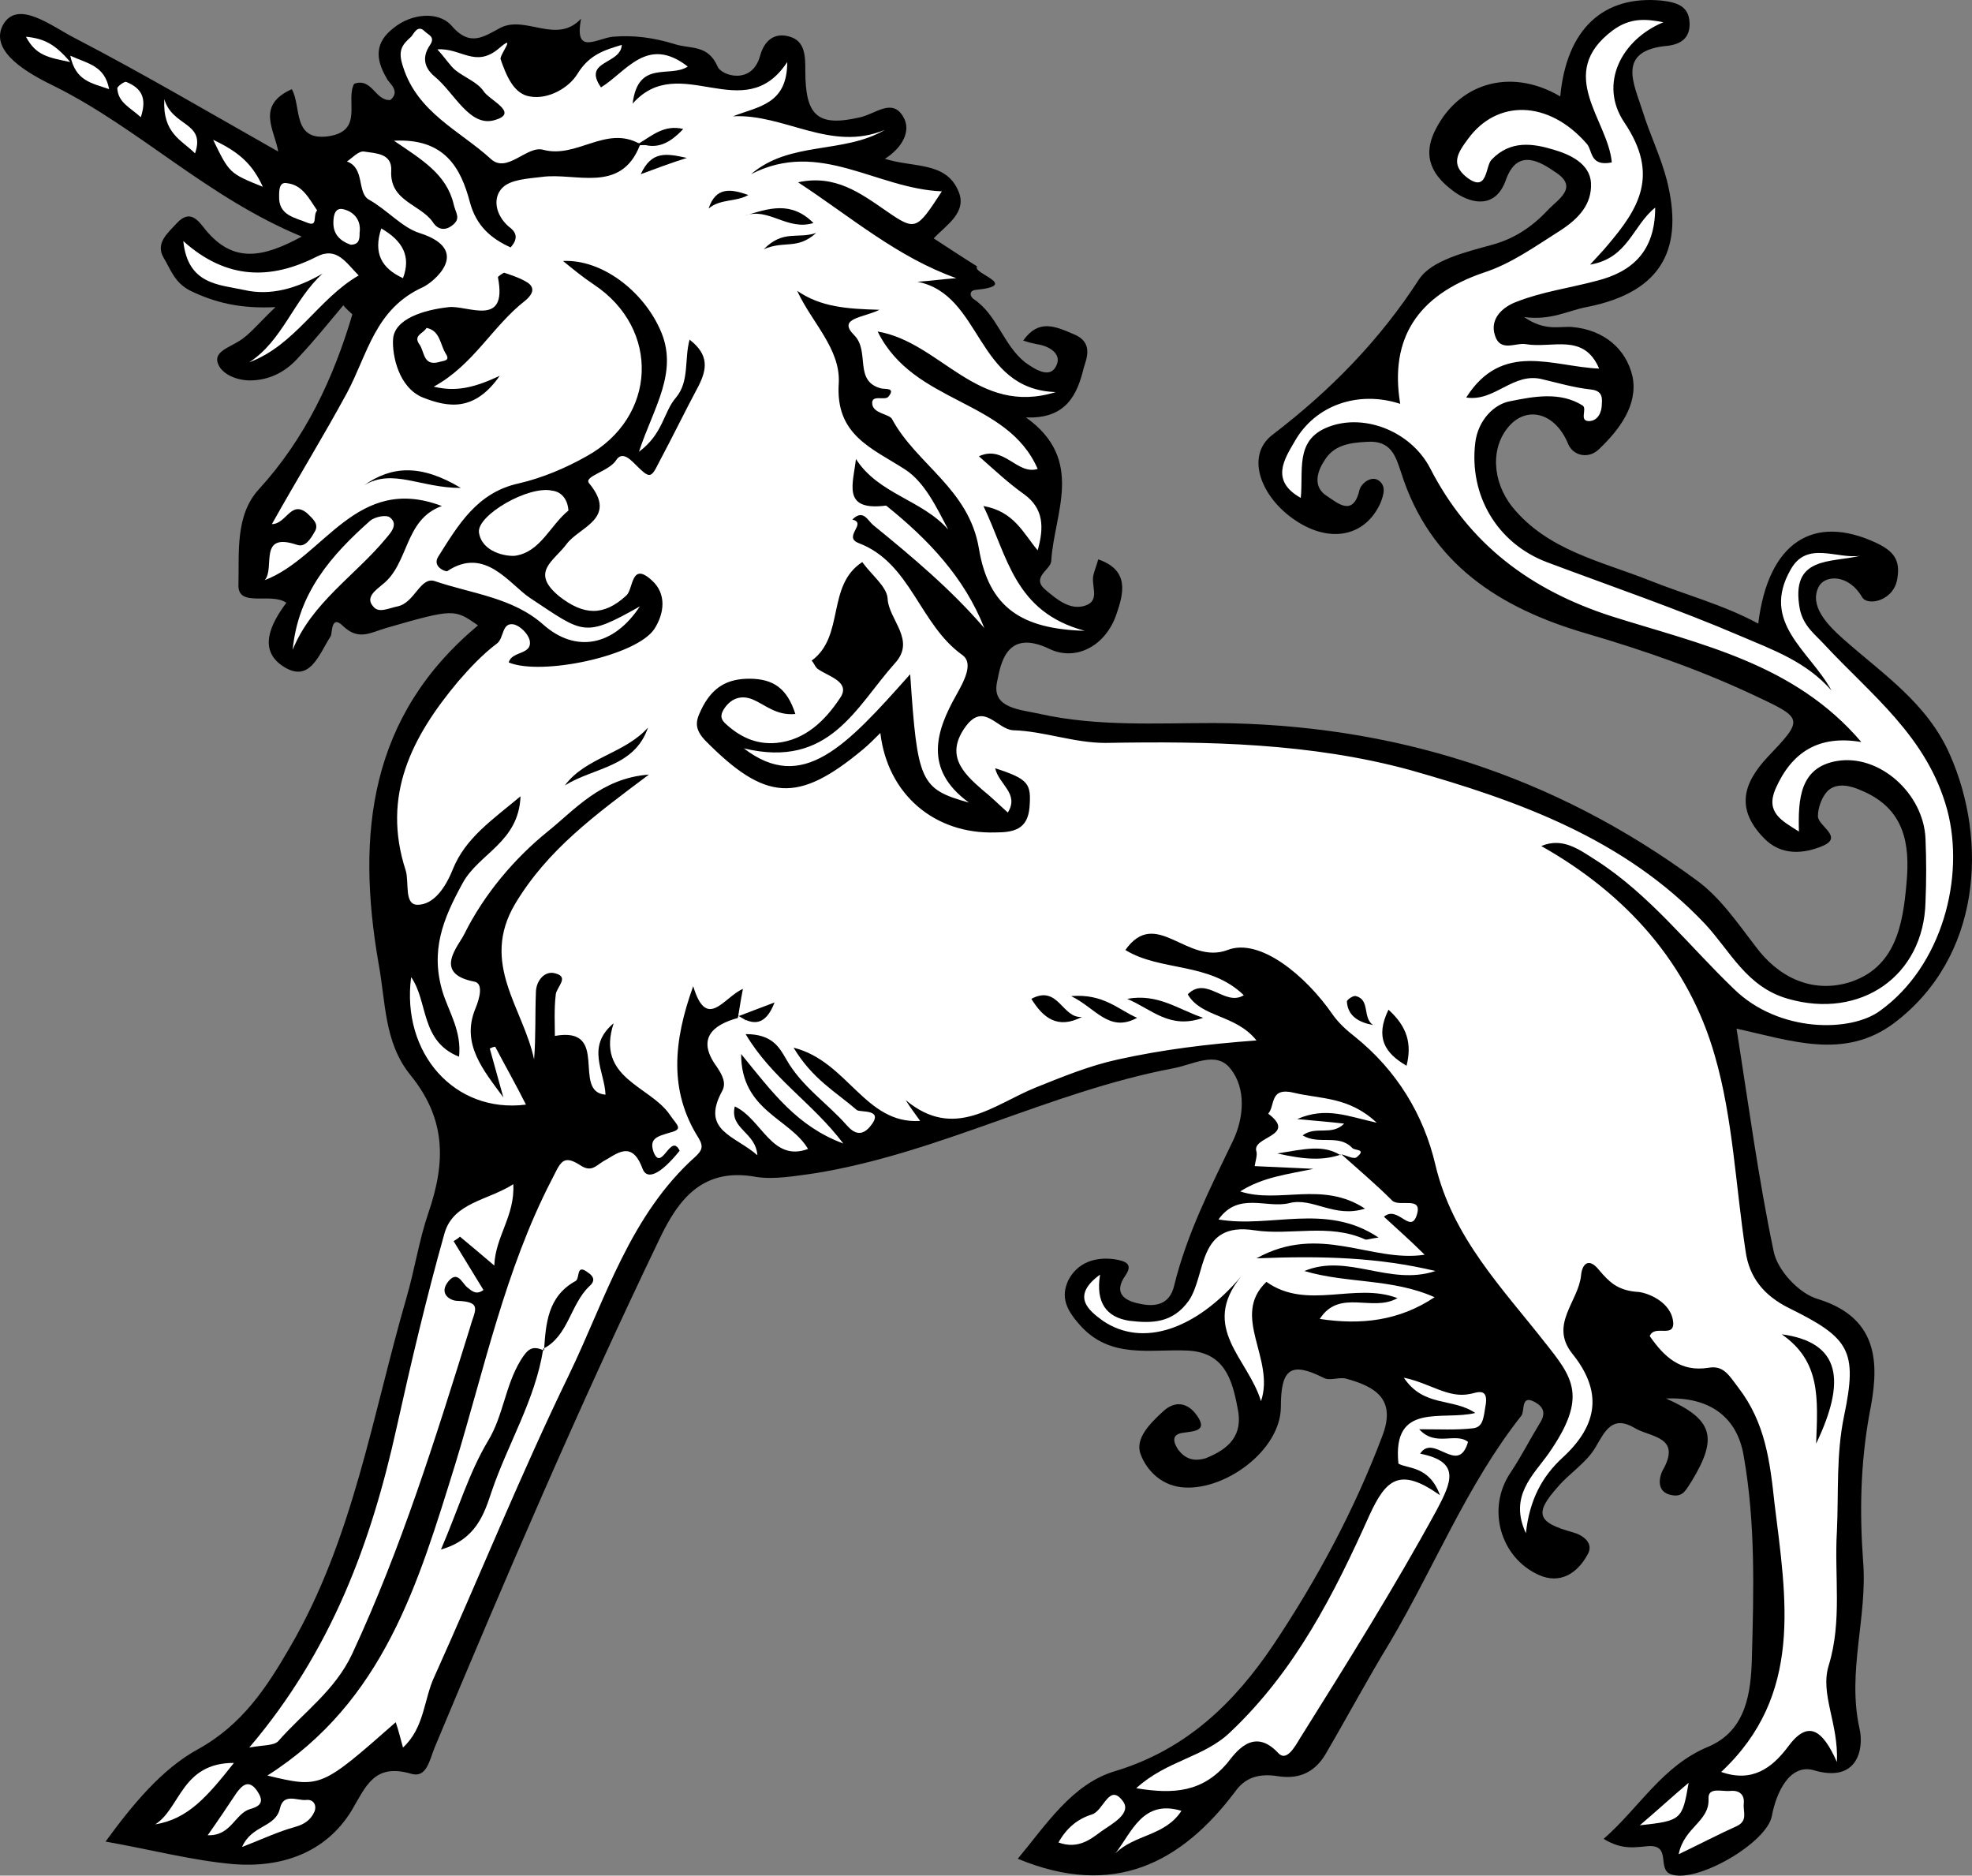 <?xml version="1.0" encoding="UTF-8" standalone="no"?>
<svg
   xmlns:dc="http://purl.org/dc/elements/1.1/"
   xmlns:cc="http://creativecommons.org/ns#"
   xmlns:rdf="http://www.w3.org/1999/02/22-rdf-syntax-ns#"
   xmlns:svg="http://www.w3.org/2000/svg"
   xmlns="http://www.w3.org/2000/svg"
   xmlns:sodipodi="http://sodipodi.sourceforge.net/DTD/sodipodi-0.dtd"
   xmlns:inkscape="http://www.inkscape.org/namespaces/inkscape"
   inkscape:version="1.0 (4035a4f, 2020-05-01)"
   height="207.432"
   width="218.115"
   sodipodi:docname="unicorn-statant.svg"
   xml:space="preserve"
   viewBox="0 0 218.115 207.432"
   y="0px"
   x="0px"
   id="Layer_1"
   version="1.1"><rect x="0" y="0" width="218.115" height="207.432" fill="#808080" stroke="none"/><defs
   id="defs35745" /><sodipodi:namedview
   inkscape:current-layer="Layer_1"
   inkscape:window-maximized="0"
   inkscape:window-y="25"
   inkscape:window-x="0"
   inkscape:cy="121.06296"
   inkscape:cx="111.87284"
   inkscape:zoom="2.52"
   fit-margin-bottom="0"
   fit-margin-right="0"
   fit-margin-left="0"
   fit-margin-top="0"
   showgrid="false"
   id="namedview35743"
   inkscape:window-height="480"
   inkscape:window-width="820"
   inkscape:pageshadow="2"
   inkscape:pageopacity="0"
   guidetolerance="10"
   gridtolerance="10"
   objecttolerance="10"
   borderopacity="1"
   bordercolor="#666666"
   pagecolor="#ffffff" />
<style
   id="style35652"
   type="text/css">
  .st0{fill:#FFFFFF;}
  .st1{fill:#000000;}
</style>
<g
   transform="translate(-38.127,-78.937)"
   id="g35740">
	<g
   id="g35738">
		<path
   id="path35654"
   d="m 210.7,89.6 c 0.7,-7.5 4.8,-11.2 11.2,-10.6 1.7,0.2 3,0.6 3.1,2.4 0.1,1.6 -0.8,2.4 -2.4,2.6 -5.8,0.5 -3.7,4.3 -2.8,7.2 0.8,2.6 2,5 2.7,7.7 1.8,7.2 -0.2,12.3 -8.9,14 -2.1,0.4 -3.9,1.5 -6.9,1.1 2.3,1.6 3.9,1 5.3,1.1 3.5,0.3 6,2.4 6.7,5.5 0.6,3.1 -1.4,5.8 -3.7,8 -1.1,1.1 -2.8,0.8 -3.4,-0.5 -1.4,-3.5 -4.5,-4.3 -6.5,-2.1 -2.1,2.3 -2,6.1 0.3,9 3.9,4.8 9.8,6 15.1,8.1 4,1.6 8.2,2.7 12.1,4.8 1.1,-9 6.1,-12.2 13.1,-8.9 1.9,0.9 2.6,1.9 2.3,3.8 -0.3,2.6 -3.3,3.2 -3.9,2.2 -1.5,-2.6 -4.1,-2.5 -4.8,-1.2 -1.1,2.1 0.9,4.2 2.7,5.8 4.4,3.9 9.3,7.1 11.8,12.8 4.2,9.5 3.5,22.4 -6.2,29.7 -5.5,4.1 -11.4,1.9 -17.4,0.6 1.3,8.2 2.4,16.5 4.1,24.6 0.4,2.1 2.8,4.7 4.9,5.3 7.1,2.2 6.7,7.7 5.7,12.7 -1,5.5 -1.1,10.9 -0.7,16.3 0.5,6.2 -1.8,12.2 -0.4,18.5 0.5,2.1 -0.1,6.1 -5.1,4.6 -2.6,-0.7 -4.1,2.4 -4.6,5.1 -0.6,3 -8.4,7.5 -11.2,6.4 -1.5,-0.6 0.1,-3.2 -2.4,-3.1 -1.4,0.1 -2.9,0.5 -5,-0.8 4,-3.5 6.5,-8.1 11.6,-10.2 4.2,-1.8 4.7,-6 4.8,-9.9 0.2,-7.4 0.4,-14.8 -0.9,-22.2 -0.7,-4.3 -3.7,-6.6 -8.6,-6.4 5.2,2.3 5.8,4.3 2.8,9.2 -0.6,0.9 -0.9,1.7 -2.1,1.5 -1.9,-0.3 -1.4,-2.1 -1.1,-2.7 2.2,-3.8 -1.3,-3.7 -3,-4.7 -2.5,-1.5 -3.3,0.2 -4.4,2.1 -1,1.7 -2.8,2.8 -4.1,4.3 -2.7,3 -2.4,4 1.6,5.1 1.1,0.3 2.4,1.2 1.6,2.5 -1.1,2 -3,3.3 -5.4,2.2 -4.2,-1.9 -5.8,-7.3 -3.1,-11.3 1.2,-1.8 2.1,-3.6 3.2,-5.4 0.8,-1.2 0.4,-1.9 -0.5,-2.4 -1.6,-0.9 -1.1,1 -1.5,1.5 -6,7.6 -9.6,16.7 -14.5,25 -2.5,4.1 -4.8,8.4 -7.2,12.5 -1.1,1.8 -2.7,2.7 -5,2.4 -1.8,-0.3 -3.6,-0.2 -4.9,1.6 -6,8 -13.5,11.9 -24.1,7.5 3.1,-3.7 6,-8.3 10.8,-9.7 7.9,-2.4 13.2,-7.6 17.5,-14 4.8,-7.2 8.9,-14.8 12,-23 1.6,-4.1 -0.7,-5.5 -4,-6.4 -0.8,-0.2 -1.8,0.3 -2.5,-0.1 -3.6,-1.8 -4.7,-1 -4.7,3.2 0,4.9 -6.4,9.5 -11.1,8.9 -2.3,-0.3 -3.8,-2 -4.4,-3.6 -0.7,-1.8 1.1,-3.5 2.5,-4.8 1.2,-1.1 2.5,-1 3.5,0.2 1.6,2 0,2 -1.4,2.2 -1.2,0.2 -1,1 -0.5,1.8 0.8,1.1 1.8,1.4 3.1,1 2.5,-1 4.2,-2.5 3.5,-5.6 -0.6,-3.2 -1.5,-6.1 -5.5,-6.3 -4.2,-0.2 -8.6,1 -12,-2.9 -1.4,-1.6 -2.1,-3 -1.2,-4.9 1,-1.9 2.9,-2.6 5.1,-2.3 1.2,0.2 2.1,0.5 1.2,1.8 -1.4,2 0,2.8 1.5,3.1 1.7,0.4 3.4,0.2 3.9,-2 1.4,-5.7 4,-10.8 6.5,-16 1.2,-2.5 1.5,-5.8 -0.3,-8 -1.6,-2 -4.1,-0.4 -6.4,0 -13.6,2.6 -25.9,9.4 -39.6,11.6 -2.2,0.3 -4.4,0.7 -6.4,0.4 -5.9,-1.1 -8.6,2.4 -10.7,6.8 -8.9,18.5 -17,37.4 -24.9,56.3 -0.6,1.5 -0.9,3.4 -2.6,2.9 -4.1,-1.2 -5,1.4 -6.6,4.1 -2.9,4.7 -7.8,6.3 -13,5.9 -4.6,-0.4 -9.1,-1.6 -14.2,-2.5 3,-4.1 6.2,-8 10.2,-10.2 4.9,-2.7 7.6,-6.8 10.2,-11.3 7,-12 9.1,-25.6 12.9,-38.7 0.9,-3.1 1.4,-6.4 2.4,-9.3 2,-5.8 1.9,-10.5 -2,-15.3 -2.9,-3.6 -2.7,-8 -3.5,-12.3 -2.5,-14.4 -1,-27.4 11,-37.4 -2.6,-1.8 -2.6,-1.9 -10.2,0.3 -1.7,0.5 -3,1.4 -4.7,-0.2 -1.4,-1.4 -1.2,0.8 -1.4,1.1 -1.3,2 -2.3,5.3 -5.3,3.3 -2.7,-1.8 -1.4,-4.6 0.4,-7 -1.7,-1.2 -5.4,0.6 -5.3,-2 0.1,-3.5 -0.4,-7.7 2.3,-10.6 5.1,-5.6 8.2,-12.2 10.3,-19.3 -0.3,-0.3 -0.7,-0.6 -1,-1 -1.6,1.9 -3.2,3.9 -4.9,5.7 -1.3,1.5 -3,2.5 -5.1,2.6 -1.6,0.1 -3.3,-0.6 -3.8,-1.7 -0.7,-1.4 1.1,-1.9 2.2,-2.6 1.2,-0.7 2.2,-2 4.1,-3.8 -3.9,0.2 -6.7,-0.5 -9.4,-1.8 -1.8,-0.9 -2.2,-2.4 -3,-3.7 -0.9,-1.6 0.5,-2.7 1.5,-3.8 1.5,-1.6 2.4,-0.2 3.2,0.8 3,3.6 6.2,3.1 10.6,0.7 C 61.1,100.8 53.6,93.2 44.2,88.5 41.3,87.1 37,84.7 38.4,81.8 c 1.6,-3.1 5.5,0.1 8.1,1.4 7.5,3.9 14.8,8.2 22.4,12.5 -0.4,-2.4 -2.5,-5.1 1.5,-6.9 1.1,1.9 0,5.8 4.1,5.2 3.9,-0.6 1.8,-4 2.8,-5.8 2,-0.7 2.3,1.9 4,1.8 1.2,-1 -0.2,-1.9 -0.4,-2.4 -1.3,-2.2 -1.3,-4 0.8,-5.6 2,-1.6 4.9,-1.8 6.3,-0.3 2.1,2.5 3.6,1.3 5.5,0.3 2.8,-1.4 6.2,1.9 8.9,-1 -0.8,4.1 1.7,2.2 3.5,2 2.3,-0.2 4.5,0.1 6.8,0.8 1.8,0.6 3.7,0 4.8,2.5 0.4,1 3.8,2.1 4.7,-1.2 0.5,-1.8 1.7,-2.6 3.3,-2.1 1.7,0.5 1.7,2.2 1.7,3.8 0,5 1.4,6.2 6.1,5.1 1.7,-0.4 3.5,-2.1 4.7,-0.1 1,1.6 -0.1,3.5 -2,4.7 3.2,1 6.7,0.3 8.1,3.5 1.1,2.4 -1.3,3.8 -2.7,5.3 1.7,1.1 3.2,2.1 4.8,3.1 -0.6,0.8 4.9,2.1 -0.2,2.6 -0.7,0.1 -0.6,0.7 -0.2,1 2.6,1.7 3.3,5.1 5.7,7 1.1,0.8 2.7,1.8 3.4,0.5 0.8,-1.4 -0.7,-2.3 -2.1,-2.5 -0.5,-0.1 -0.9,-0.2 -1.5,-0.4 1.7,-2.4 3.5,-1.6 5.6,-0.7 2.2,0.9 1.4,2.7 1.1,3.7 -0.7,2.9 -1.9,5.7 -6.4,5.5 6.6,4.7 3.1,10.6 2.8,15.9 -0.1,1 -2.3,1.8 -0.6,3.2 1.2,1 2.7,2.3 4.4,1.7 1.7,-0.6 0.5,-2.3 0.9,-3.5 0.1,-0.4 0.3,-0.9 0.5,-1.6 3.5,1.2 2.8,3.8 2,6.1 -1.2,3.5 -4.5,5.2 -7.4,3.8 -4.8,-2.3 -5.4,1.7 -5.8,3.7 -0.6,2.9 2.6,3 4.8,3.5 6.3,1.4 12.8,1 19.2,1 19.7,0.1 37.5,5.7 53.4,17.4 2.6,1.9 4.5,4.7 6.5,7.3 2.5,3.4 6.2,5.2 10.3,4 5.2,-1.6 6,-6.4 6.4,-11 0.4,-4.3 -0.2,-8.2 -4.9,-10.2 -1.3,-0.6 -2.7,-0.9 -3.7,-0.1 -0.7,0.6 -1.2,1.9 -1.2,2.9 0,1.1 2.9,2.3 0.5,3.3 -1.9,0.8 -4.5,1.2 -6.5,-0.9 -3,-3.1 -2.4,-5.9 0.4,-8.9 4,-4.2 4,-4.3 -1.1,-6.7 -6.1,-2.9 -12.4,-5.1 -18.9,-7 -9.6,-2.8 -17.3,-7.7 -20.5,-17.8 -0.6,-1.8 -1.1,-3.6 -3.8,-3.4 -2,0.1 -3.7,0.4 -4.7,2.1 -0.8,1.2 -1.3,2.9 0.3,3.9 1.1,0.7 2.9,2.4 3.6,-0.7 0.2,-0.7 1.2,-1.5 2,-1.1 1,0.6 0.7,1.6 0.3,2.6 -1.6,3.5 -5.2,4.4 -8.9,2.2 -4.2,-2.5 -6.2,-7.4 -3,-9.8 6.4,-4.9 11.8,-10.4 16.2,-17.2 1.4,-2.1 5.2,-3 8.1,-3.8 2.5,-0.7 4.4,-2 6.1,-3.8 1.1,-1.2 3.5,-2.5 0.9,-4.2 -1.6,-1.1 -4.2,-2.8 -5.5,0.8 -1.1,3.2 -3.7,2.7 -5.5,1.5 -2,-1.4 -3.9,-3.4 -2.5,-6.6 2.5,-5.5 8.4,-7.4 14,-4.1 z"
   class="st1" />
		<path
   id="path35656"
   d="m 108.8,94.8 c -3.7,-2 -6.9,1.7 -10.6,0.7 -1.8,-0.5 -4,2.7 -5.8,1 -3.4,-3.1 -8.1,-5.1 -9.7,-10.2 -0.6,-1.8 -0.1,-2.4 0.9,-3.3 0.3,-0.3 0.7,-1.4 1.5,-0.6 0.4,0.4 1.2,0.6 0.6,1.5 -0.9,1.3 -0.7,2.5 0.5,3.5 2.2,1.8 3.9,5.7 6.7,4.8 2.7,-0.8 -0.7,-2.2 -1.3,-3.2 -0.7,-1 -2.1,-1.5 -3.1,-2.3 -0.6,-0.5 -1,-1.2 -2,-2.3 2.6,-0.2 4.2,2.1 6.8,-0.1 2.1,-1.8 0,0.8 0.2,1.2 0.6,1.7 1.4,3.8 3.2,4.1 2.1,0.4 4.4,-1 5.3,-2.5 1.3,-2.1 2.9,-2.6 4.9,-3.2 -0.1,2.2 -4.4,1.7 -2.3,4.7 2.8,-1.7 5.1,-5.8 9.6,-2.3 -2,1.3 -5.5,-0.8 -6.1,4.1 5.2,-5.9 12.3,2.7 17.1,-4.6 0,4.7 -3.2,4.9 -6,6 5.7,-0.3 10.8,4 16.8,1.5 -4.6,2.7 -10.5,1.2 -14.8,4.9 7.6,-3.9 13.8,1.6 21.1,1.9 -2.8,4.3 -2.9,4.4 -6.1,2.2 -2.9,-2 -5.7,-4.1 -9.8,-3.2 5.8,3.8 11,8.3 17.5,10.6 -1.4,0.1 -2.8,0.3 -4.3,0.4 7.2,1.4 6.4,11.9 15.3,12.2 -8.7,2.7 -12.7,-5.5 -19.7,-6.7 4,8.1 14.3,7.4 17.7,15.2 -2.3,0.7 -3.7,-2.7 -6.5,-1.4 1.7,1.5 3.3,3 5,4.2 2.2,1.6 2.2,3.7 1.5,6.2 -1.6,-1.9 -2.6,-4.3 -6,-4.9 2.7,5.6 3.4,11.7 11.2,13.8 -6.9,-0.2 -10.6,-2.5 -11.7,-9.1 -1.1,-6.6 -6.9,-9.3 -9.6,-14.3 -0.3,-0.6 -2.1,-0.6 -2.2,-1.7 -0.1,-1.1 1.4,-0.3 1.8,-0.8 0.8,-1 -0.3,-0.8 -0.8,-0.9 -3.1,-0.8 -1.2,-4.1 -3,-5.9 -1.9,-1.9 1,-1.9 2.8,-2.8 -3.6,-0.1 -6.5,-0.3 -9.1,-2.1 1.6,3.5 4.8,6.4 4.6,10.2 -0.4,5.8 3.7,7.2 7.4,9.6 2.1,1.4 3.4,4.1 4.7,6.6 -2.9,-3.3 -7.7,-3.9 -10.2,-7.8 -0.3,2.7 -1.5,5.6 2.9,5.2 0.2,0 0.4,-0.1 0.5,0 4.6,3.7 8.6,7.9 10.8,13.5 -3.7,-4.3 -8,-7.9 -12.3,-11.4 -0.6,-0.5 -1.1,-1.8 -2.3,-0.6 1.7,0.4 -1.1,1.9 0.7,2.6 5.8,2.2 6.7,9 11.5,12.4 1.2,0.9 0.2,2.8 -0.7,4.4 -2.2,3.9 -3.7,8.2 1.4,11.9 -5.4,-1.5 -5.7,-2.3 -6.5,-14.2 -7.1,8 -11.9,13.2 -18.4,8.2 9.5,2.3 12.4,-4.6 16.7,-9.4 2.4,-2.6 -0.7,-4.8 -0.8,-7.2 -0.1,-1.3 -1.8,-2.6 -2.8,-4 -4,2.6 -1.9,8.2 -5.6,10.9 0.3,0.3 0.4,0.8 0.8,1 1.2,0.8 3.6,1.4 2.3,3.2 -1.6,2.4 -3.8,4.6 -7,4.9 -2.3,0.2 -4.1,-0.7 -5.7,-2.2 -0.6,-0.6 -0.4,-1.1 0,-1.7 0.8,-1.1 1.9,-1.4 3.1,-0.9 1.4,0.6 2.6,1.8 4.7,1.6 -0.9,-2.8 -2.4,-3.9 -5.1,-3.9 -2.5,0 -4,1 -5.1,3 -0.7,1.4 -1.2,2.3 0.2,3.8 6.7,6.8 10.3,7 17.5,1 0.6,-0.5 1.2,-1.1 1.9,-1.8 0.8,6.8 6,11.2 12.7,11 2,0 3.6,-0.3 3.8,-2.8 0.2,-2.6 -0.1,-3.1 -3.8,-4.3 0.4,1.8 2.7,2.8 1.4,4.9 -0.9,-0.8 -1.8,-1.7 -2.8,-2.5 -2.2,-1.9 -4.2,-3.9 -1.8,-7.1 2,-2.6 3.4,0.4 5.2,0.5 3.4,0.1 6.7,1.4 10.2,1.4 11.3,-0.2 22.7,0 33.7,3 12,3.4 23.7,7.6 32.6,17 2.8,3 4.6,7 9.2,8.3 8,2.3 15,-2.5 15.2,-10.7 0.1,-2.3 0.1,-4.7 0,-7 -0.2,-5 -5.1,-9.4 -9.8,-8.6 -4.1,0.7 -4.3,4.2 -4.2,7.8 -1.9,-1.2 -3.7,-2.1 -2.6,-4.7 1.8,-4.1 4.8,-6 9.5,-5.2 -7.4,-8.7 -17.8,-10.8 -27.6,-13.9 -9,-2.9 -15.8,-8 -20.1,-16.4 -2.2,-4.2 -7.6,-6.2 -11.6,-4.4 -3.3,1.5 -2.4,4.7 -2.7,7.7 -3.4,-1.9 -1.8,-4.3 -0.7,-6.2 2.3,-4.1 7.1,-5.7 11.7,-4.2 -1.2,-7.2 1.9,-12 9.2,-14.5 3.1,-1 5.7,-2.9 8.4,-4.6 2.2,-1.4 3.6,-3 3.5,-5.3 C 214,97 211.7,96 210,95.5 c -2.3,-0.7 -4.8,-1.1 -6.9,1.1 -0.7,0.7 -0.4,3.8 -2.8,1.9 -1.7,-1.4 -1,-2.6 0.2,-4.2 3.2,-4.4 8.9,-4.3 13.1,0.5 0.7,0.7 0.3,2.6 2.8,2.1 -0.4,-4.7 -6.3,-9.8 0.1,-14.6 1.9,-1.4 3.6,-1.3 5.6,-0.9 -4.6,1.9 -7.2,6.8 -4.3,11.1 3.9,5.8 1.6,9.5 -1.9,13.6 -0.4,0.5 -0.9,1 -1.9,2.1 4.2,-0.7 4.7,-4.3 7.2,-6.3 0,4.8 -2.5,7.1 -6.5,8.1 -3,0.8 -6,1.2 -8.8,2.3 -1.4,0.5 -3.1,1.8 -2.4,3.8 0.6,1.8 2.3,0.7 3.4,0.9 2.9,0.5 6.4,-1.3 8.1,2.7 -5.1,-0.2 -10.7,-3.1 -14.7,3.2 3.2,0.5 5.2,-2.9 8.5,-2 1.7,0.4 3.4,0.9 5.2,1.1 1.1,0.1 1.4,0.6 1.3,1.6 0,0.9 -0.4,1.8 -1.3,1.9 -1.3,0.1 -0.3,-1.3 -0.8,-1.7 -2.5,-1.6 -5.5,-1 -8,-0.5 -1.8,0.3 -3.6,2.1 -3.9,4.6 -0.7,5.8 2.4,11.1 7.9,13.2 7.2,2.7 14.5,5.2 21.5,8.2 3.5,1.5 7.2,2.8 10,6 -2.4,-4.4 -7.9,-7.5 -4.5,-13.4 1.8,-3.2 5.1,-1.1 7.7,-1.5 -3.3,0.8 -7.8,0 -6.7,5.9 0.4,1.9 1.7,2.8 2.7,3.9 5.2,5.6 11.4,10.2 13.6,18.3 2,7.5 -0.6,17.3 -7.4,22.2 -3.2,2.4 -11.2,2.5 -16.2,-2.4 -5,-4.8 -9.3,-10.4 -15.2,-14.2 -1.9,-1.2 -3.7,-2.6 -6.1,-1.6 9.4,5.3 16.3,13 19.2,23.2 2,6.9 2.3,14.4 3.4,21.6 0.4,2.9 2,4.9 4.8,6.3 6.7,3.3 7.6,4.7 6.1,11.9 -0.9,4.3 -0.6,8.5 -0.8,12.8 -0.3,4.9 0.6,9.9 -0.9,14.8 -1,3.2 1.1,6.4 0.9,10.7 -1.6,-3.6 -3.2,-4.7 -5.4,-1.7 -1.8,2.4 -4,4 -7.4,2.8 9.1,-8.5 7.2,-19.1 5.9,-29.7 -0.5,-4.6 -1,-8.9 -4,-12.8 -1,-1.3 -1.6,-2.5 -3.3,-2.2 -3.1,0.5 -4.9,-1.2 -6.5,-3.5 0.5,-1.3 2.6,0.2 2.6,-1.4 -0.1,-2.4 -3,-3.5 -4.1,-3.5 -2.1,-0.2 -3,-1.1 -4.1,-2.4 -1.2,-1.5 -1.9,-0.6 -2,0.6 -0.3,2.9 -3.5,5.4 -1,8.6 3.4,4.2 2.9,7.9 -1,11.5 -2.3,2.1 -3.7,4.7 -4.1,8.4 -1.9,-4.1 0.8,-6.4 2.5,-8.8 4.4,-6.3 2.7,-8.4 -0.4,-12.3 -4.7,-6 -10.2,-11.6 -12.1,-19.6 -1.3,-5.6 -4.3,-10.5 -8.9,-14.2 -0.9,-0.7 -1.8,-1.5 -2.5,-2.5 -2.9,-4.2 -8,-8.5 -11.6,-7.1 -4.5,1.7 -7.9,-4.8 -11.3,0 3.9,2.4 9.3,1.3 13.1,5 -2.1,1.3 -4.1,-2.2 -6.2,-0.1 1.5,2.6 5.3,2.2 7.6,5.1 -5.4,0.4 -10.3,1 -15.3,2.1 -3.2,0.7 -6.1,1.9 -9.1,3.1 -4.7,1.9 -9,5.9 -14.4,1.4 0.5,0.8 1.1,1.6 1.6,2.3 -6.1,0.4 -8,-6.6 -14,-8.1 2.1,3.5 4.7,4.9 7,6.9 0.4,0.3 3.2,-0.2 1.4,1.9 -0.9,1 -1.7,0.7 -2.5,-0.2 -2.2,-2.5 -5,-4.3 -6.7,-7.3 -0.8,-1.4 -1.6,-2.8 -4.5,-2.8 2.9,4.9 7.4,7.6 10.8,12.1 -5.1,-1.9 -7.8,-5.6 -11.3,-9.9 0,6.3 5.4,7.1 7.4,10.5 -4,1.5 -5.1,-3.3 -8.1,-4.7 -0.6,2.5 2.3,2.8 2.5,5.4 -2.5,-2.2 -6.3,-2.7 -3.9,-7.1 0.5,-0.9 0,-1.8 -0.6,-2.7 -2.2,-3 -0.6,-4.6 2.4,-5.4 0.4,-0.1 0.7,0 0.8,0.4 -0.1,-1 -0.7,0.1 -0.9,-0.2 0.2,-1 0.3,-1.9 0.6,-3.4 -2.1,0.9 -4,4.7 -5.5,-0.3 -2.2,6.1 -2.7,11.6 0.6,16.8 0.6,1 0.3,1.4 -0.3,2 -7.3,6.5 -10,15.8 -14,24.1 -5.3,10.9 -9.9,22.3 -14.9,33.4 -1.2,2.5 -1.1,5.7 -3.5,7.9 -0.3,-1.1 -0.5,-1.9 -0.8,-2.8 -8.3,7.3 -8.3,7.3 -14.2,5.9 12.9,-8.2 16.7,-21.3 20.8,-34.5 3.2,-10.5 5.5,-21.4 10.6,-31.3 1,-1.9 1.2,-3 3.2,-1.7 1.2,0.8 1.7,0.1 2.5,-0.4 1.5,-0.8 3.2,-2.5 4.4,0.8 0.5,1.3 2,0.6 4.1,-2 -1,-2.1 -2,2.5 -2.9,0.1 -0.5,-1.5 0.5,-1.7 1.8,-2.1 1.6,-0.4 0.8,-0.8 0,-2 -2.2,-3.2 -8.2,-4 -6.2,-10.1 -3.1,2.6 -1,5.3 -0.9,7.9 -3.8,-0.3 0.6,-7.6 -5.6,-6.5 0,-1.2 -0.1,-3 0.1,-4.6 0.1,-0.8 1.5,-1.9 0,-2.3 -1.2,-0.4 -2.2,0.8 -2.2,2.1 -0.1,2.5 0,4.9 -0.2,7.4 -1.2,-5.7 -6,-10.6 -2.1,-17.2 3.6,-6 8.8,-9.8 14.8,-14.3 -5.3,0.4 -8.2,3.9 -11.2,6.3 -3.7,3 -7,6.9 -9.2,11.3 -0.6,1.3 -3.6,4.4 1.1,5.3 1,0.2 0.6,1.8 0.1,3 -1.6,3.9 0.9,6.8 3.1,9.8 -0.5,-1.8 -1,-3.6 -1.5,-5.4 0.2,-0.1 0.4,-0.2 0.6,-0.2 1.1,2.1 2.3,4.2 3.4,6.4 -7.9,1 -13.8,-5.7 -12.7,-14.1 1.9,2.7 1,7.1 5.3,8.8 0.3,-2.8 -1.1,-4.9 -1.8,-7.1 -1.4,-4.6 0,-8.1 2.2,-12.1 1.8,-3.3 6.2,-4.5 6.4,-9.6 -3.1,2.6 -6.1,4.6 -7.5,8.1 -0.8,2 -2.1,3.9 -3.9,3.9 -1.5,0 -0.9,-2.5 -1.3,-3.8 -2.7,-8.3 0.7,-14.8 5.8,-20.9 1.3,-1.5 2.7,-3 4.3,-4.2 0.8,-0.6 0.5,-2.4 1.9,-2.1 0.7,0.2 1.5,1 1.7,1.7 0.4,1.7 -2,1.2 -2.3,2.5 3.6,1.5 14.1,-0.7 16.1,-3.7 1.1,-1.7 1.4,-3.9 -0.3,-5.4 -2.3,-2.1 -2,1 -2.8,1.7 -2.5,2.3 -4.7,2.2 -7.4,0.1 -3.3,-2.7 -0.6,-3.9 0.8,-5.8 1.4,-1.9 5.7,-2.8 2.5,-6.7 -0.7,-0.8 2.2,-1.3 3,-2.6 0.6,-0.9 1.4,-0.2 2,0.4 1.7,1.7 1.8,1.7 2.7,-0.1 1.5,-2.8 2.9,-5.7 4.4,-8.5 0.9,-1.8 1.2,-3.4 -1,-5.1 -0.6,2.2 0,4.6 -1.5,6.4 -1.4,1.6 -1.4,4 -4.1,6 1.6,-4.9 4.5,-8.9 2.3,-13.6 -1.9,-4.2 -6.4,-7.7 -10.7,-7.5 1.1,0.9 2.2,1.8 3.4,2.6 7.4,4.9 7,14.7 -0.8,19 -2.3,1.3 -4.9,2.4 -7.5,3 -4.6,1 -6.7,4.6 -8.9,8.1 -0.7,1.1 0.8,1.7 1,1.6 4.2,-2.8 6.9,1.5 9.2,3 5.9,3.9 5.9,4.4 12.1,0.9 -2.9,4.4 -7.1,5.2 -10.7,2 -3.4,-3 -7.9,-3.4 -12,-4.8 -1.6,-0.5 -2.2,2.4 -4.1,2.8 -1,0.2 -2.1,0.8 -2.7,0 -0.9,-1 0.3,-1.8 1,-2.4 3,-2.3 2.4,-7.2 6.6,-8.7 -9.5,-3.6 -13,5.7 -19.6,8.2 1.2,-1.3 -0.8,-5.4 3.6,-3.9 0.9,0.3 1.5,-0.7 1.9,-1.4 0.6,-0.9 -0.2,-1.5 -0.8,-2.1 -1.8,-1.5 -2.3,1.2 -3.9,1.2 2.8,-5 5.7,-9.7 8.3,-14.5 2.3,-4.3 3.1,-9.3 8.4,-11.7 1.1,-0.5 5.6,-4.1 -0.4,-6 -1.9,-0.6 -3.6,-2.6 -5.6,-3.7 -1.3,-0.8 -0.4,-3.5 -2.4,-4.2 0.6,-0.4 1.3,-1.2 1.9,-1.1 1.3,0.2 3.1,0.2 3,2.1 -0.2,3.4 3.2,3.7 4.6,5.7 0.5,0.8 1.3,1 2.1,0.4 1.1,-0.8 0.4,-1.4 0.2,-2.4 -0.8,-3.3 -3.5,-4.9 -6.6,-7 5.6,-0.3 7.4,3 8.4,6.8 0.7,2.6 2.3,4 4.5,5 1,-1.1 0.5,-1.8 -0.2,-2.3 -1.5,-1.3 -1.8,-3.2 -0.7,-4.3 0.9,-0.9 2.7,-1 4.4,-1.2 3.7,-0.5 8.7,1.9 10.8,-3.5 0.7,0 1.4,-0.1 2.5,-0.4 -1.3,-0.1 -2,0 -2.6,0.2 z"
   class="st0" />
		<path
   id="path35658"
   d="m 186.5,206.6 c 1.9,1.7 3.8,3.3 5.6,5.1 0.8,0.8 3.5,-0.6 2.7,1.7 -0.7,2 -2.1,-1.2 -3.6,0.1 1.4,1.3 2.9,2.6 4.5,4.2 -5.9,0.9 -11.6,-3.5 -18.6,0.4 7.4,-0.3 13.5,-0.1 19.8,1.4 -5.1,1.7 -9.7,-2 -14.5,0 4.7,1.4 9.7,0.8 14.4,2.9 -3.9,2.6 -8.1,3.1 -12.7,2.4 2.2,-3.4 5.8,-0.7 8.6,-2.3 -4.7,-1.8 -10,1.4 -14.5,-1.8 -4,3.8 1,8.5 -0.6,13.2 -1.4,-4.7 -6.8,-8.1 -2.2,-13.8 -5,5.9 -10.9,7.9 -15.3,4.9 -1.5,-1.1 -3.6,-2.7 -0.3,-5.1 -0.5,3.1 0.7,4.7 3.2,5.1 2.5,0.3 4.8,0.3 6.6,-2.2 2,-2.9 0.9,-8.8 7.3,-7.8 4,0.6 8.2,-0.8 12.2,1 0.2,0.1 0.6,-0.1 1.5,-0.2 -5.8,-3.9 -11.9,-1 -17.7,-2 2.2,-3.1 5.3,-1.2 7.8,-1.8 2.6,-0.7 5,1.7 8.4,0.6 -4.7,-3.1 -9.5,-0.5 -13.8,-1.9 2.5,-1.6 5.3,-1.9 8.1,-2.5 -2.1,-0.1 -4.2,-0.2 -6.5,-0.3 0.1,-0.6 0.3,-1.2 0.2,-1.6 -0.6,-1.7 4.6,-1.7 1.3,-4.2 0.8,-0.9 0.1,-3 2.9,-2.3 2.9,0.7 6,0.4 9.1,3.3 -3.2,-0.7 -5.6,-1.8 -8.8,-0.4 2.1,0.2 3.5,0.3 5.2,0.5 -1.4,1.4 -3.1,0.2 -4.6,1.3 1.8,1.1 4,-0.2 5.5,1.4 0.3,0.3 1.6,0.1 0.5,1 -0.3,0.3 -1.2,-0.2 -1.7,-0.3 -1.6,-0.1 -3.1,0 -3.7,-0.1 0.6,0 2.1,0.1 3.7,0.1 z"
   class="st0" />
		<path
   id="path35660"
   d="m 163.8,276.7 c 3.4,-3.1 7.5,-3.4 10.4,-6.2 7.2,-6.8 11.5,-15.3 15.4,-24 1.8,-3.9 3.3,-5.4 7.8,-2.2 -1.2,-3.3 -3.6,-2.9 -4.6,-3.5 -0.7,-6.9 4.9,-4.7 8.5,-5.6 -2.5,-1.7 -5.7,-0.6 -7.9,-3.9 2.9,0.6 4.9,2.3 7.3,1.8 0.7,-0.1 2.2,-0.9 1.7,1.5 -0.2,1.3 -0.3,2.2 -1.4,2.3 -1.8,0.2 -3.6,0.1 -5.9,0.1 1.8,2 4,0.3 5.4,1.4 -1.1,3.8 -3.8,-1 -5.3,1.3 4.5,0.9 3.5,3.1 1.8,6.3 -4.7,8.6 -9.9,16.9 -15.1,25.2 -0.6,1 -1.5,2.6 -2.4,1.6 -2.8,-3 -4.8,0.1 -5.7,1.2 -2.7,3.1 -5.8,3.4 -10,2.7 z"
   class="st0" />
		<path
   id="path35662"
   d="m 65.7,272.2 c 9.1,-10.7 13.5,-22.7 16.3,-35.4 1.6,-7.2 3.3,-14.4 5.3,-21.5 1,-3.4 4.8,-3.6 7.6,-5.4 0.2,3.5 -2,5.8 -2.1,9 -1.4,-1.2 -2.6,-2.2 -3.8,-3.2 -0.2,0.2 -0.4,0.3 -0.7,0.5 1.1,1.8 2.2,3.6 3.3,5.4 -0.8,0.6 -1.3,0.1 -1.8,-0.3 -0.6,-0.5 -1.1,-2 -2.2,-0.5 -0.9,1.3 0.4,2 1.1,2 2.9,0.1 1.9,1.1 1.4,3 -3.8,12.2 -7.6,24.4 -13,36 -1.9,4.1 -5.4,6.5 -8.2,9.7 -0.5,0.5 -1.5,0.4 -3.2,0.7 z"
   class="st0" />
		<path
   id="path35664"
   d="m 65.7,119 c 3.7,-2.4 4.9,-6.9 8.1,-9.8 -2.8,1.6 -5.7,2.5 -8.7,1.8 -2.8,-0.6 -6.2,-0.6 -6.7,-5.4 4.8,4.3 9.7,4.3 14.8,1.7 2.2,-1.1 3.2,0.7 4.6,2.1 -4.5,2.6 -7,7.7 -12.1,9.6 z"
   class="st0" />
		<path
   id="path35666"
   d="m 101,135.4 c -2,1.6 -3.1,4.6 -5.9,5 -1,0.1 -3.7,-0.4 -4,-2.6 -0.2,-1.9 5.5,-5.2 8.1,-4.6 0.9,0.1 1.7,0.8 1.8,2.2 z"
   class="st0" />
		<path
   id="path35668"
   d="m 70.5,150.8 c 0.6,-6.3 4.3,-10.5 8.6,-14.3 0.5,-0.4 1.8,-0.7 2.2,-0.3 1,0.8 -0.2,1.9 -0.5,2.3 -3.4,4.1 -8.2,7.1 -10.3,12.3 z"
   class="st0" />
		<path
   id="path35670"
   d="m 223.8,284 c 0.6,-3 3.4,-3.6 3.3,-6.1 -0.1,-1.4 1.5,-0.8 2.4,-0.9 1,-0.1 1.6,0.4 1.5,1.4 -0.1,0.9 0.5,1.9 -0.8,2.5 -2,0.9 -3.9,1.9 -6.4,3.1 z"
   class="st0" />
		<path
   id="path35672"
   d="m 64,273.9 c -3,3.8 -5.1,6.2 -8.7,6.8 2.8,-1.8 2.9,-6.8 8.7,-6.8 z"
   class="st0" />
		<path
   id="path35674"
   d="m 155.2,282.7 c 0.9,-1.6 2.1,-2.6 3.7,-3.1 1.3,-0.4 1.9,-3.5 3.4,-1.5 1.1,1.4 -1.3,2.6 -2.4,3.4 -1.1,0.8 -2.5,2 -4.7,1.2 z"
   class="st0" />
		<path
   id="path35676"
   d="m 64.9,283.2 c 1.1,-2.5 3.7,-2.1 4.2,-4.3 0.4,-1.7 1.9,-0.8 2.9,-0.9 0.8,-0.1 1.2,0.6 0.9,1.3 -0.4,0.9 -1.1,1.4 -2.2,1.7 -1.8,0.5 -3.5,1.3 -5.8,2.2 z"
   class="st0" />
		<path
   id="path35678"
   d="m 161.5,283.9 c 1.8,-2.3 3,-6 7.3,-4.7 -1.8,2.8 -5.2,2.6 -7.3,4.7 z"
   class="st0" />
		<path
   id="path35680"
   d="m 61.1,281.9 c 1.2,-1.7 2.2,-3.2 3.2,-4.7 0.6,-0.8 1.3,-1.5 2.2,-0.3 0.7,1 0.8,1.7 -0.7,2.1 -1.7,0.5 -2.1,3 -4.7,2.9 z"
   class="st0" />
		<path
   id="path35682"
   d="m 73.2,102.2 c -0.5,0.6 0.1,1.8 -1,1.4 -1.4,-0.6 -3.3,-0.8 -3.2,-3 0,-0.6 0,-1.6 0.9,-1.4 1.7,0.2 2.4,1.7 3.3,3 z"
   class="st0" />
		<path
   id="path35684"
   d="m 61.7,94.4 c 3,1.4 4.4,2.8 5.5,5.2 -3.7,-1.5 -3.7,-1.5 -5.5,-5.2 z"
   class="st0" />
		<path
   id="path35686"
   d="m 224.9,276.1 c -0.7,4.1 -0.8,4.2 -5.4,4.7 2,-1.7 3.5,-3.1 5.4,-4.7 z"
   class="st0" />
		<path
   id="path35688"
   d="m 80.3,104.2 c 2.4,1.4 3.3,3.1 2.4,5.5 -2.4,-1.1 -3.3,-2.8 -2.4,-5.5 z"
   class="st0" />
		<path
   id="path35690"
   d="m 76.9,106 c -1.1,-0.4 -1.9,-1.1 -1.9,-2.4 0,-0.9 0.2,-1.8 1.2,-1.5 1.1,0.3 1.9,1.2 1.7,2.6 0,0.6 0,1.3 -1,1.3 z"
   class="st0" />
		<path
   id="path35692"
   d="m 56.3,89.9 c 0.9,3.1 4.6,2.5 3.4,6 -1.5,-1.5 -3.6,-2.2 -3.4,-6 z"
   class="st0" />
		<path
   id="path35694"
   d="m 45.9,85.1 c 2,0.9 3.8,1.1 4.3,3.7 -2,-0.7 -3.7,-0.9 -4.3,-3.7 z"
   class="st0" />
		<path
   id="path35696"
   d="m 53.7,91.9 c -1.2,-1.1 -2.5,-1.6 -2.6,-3.2 0,-0.2 0.8,-0.8 1,-0.7 1.7,0.7 2.3,1.8 1.6,3.9 z"
   class="st0" />
		<path
   id="path35698"
   d="m 41,83 c 2,0.2 3.2,0.8 4.9,2.8 C 43.5,85.3 42.1,85.1 41,83 Z"
   class="st0" />
		<path
   id="path35700"
   d="m 86.1,121.7 c 2.5,0.6 4.5,0.1 7.3,-1.2 -2.8,4 -5.7,3.5 -8.5,2.4 -2.7,-1.1 -3.4,-4.7 -3.3,-6.4 0.1,-2.3 3.4,-3.3 6.2,-3.6 2.1,-0.2 6.5,2.3 5.4,-3.3 0,-0.1 0.6,-0.5 0.7,-0.5 0.9,0.3 1.8,0.6 2.6,1.1 1,0.7 0.3,1.5 -0.3,2 -3.6,2.8 -5.7,7.1 -10.1,9.5 z"
   class="st1" />
		<path
   id="path35702"
   d="m 98.2,228.2 c -0.9,5.6 -3.9,10.4 -5.7,15.7 -0.8,2.4 -1.7,5.3 -5.6,6.4 1.9,-4.4 3.1,-8.5 5.2,-12 1.7,-2.8 1.9,-6.1 3.6,-8.9 0.8,-1.3 1.3,-1.7 2.6,-1.1 z"
   class="st1" />
		<path
   id="path35704"
   d="m 239,238.6 c 0.2,-5.1 0.5,-9.1 -3.8,-12.1 6.6,0.9 7.1,5.2 3.8,12.1 z"
   class="st1" />
		<path
   id="path35706"
   d="m 98.3,228.3 c 0.2,-3 0.4,-6 3.5,-7.7 0.5,-0.3 0,-2 1.4,-0.9 0.6,0.4 0.8,0.9 0.1,1.5 -2.1,2 -2.3,5.5 -5.1,6.9 0,0.1 0.1,0.2 0.1,0.2 z"
   class="st1" />
		<path
   id="path35708"
   d="m 109.8,159.4 c -1.5,4.4 -6,4.4 -9.2,6.4 2.3,-3.1 6.6,-3.5 9.2,-6.4 z"
   class="st1" />
		<path
   id="path35710"
   d="m 191.7,190.6 c 2.1,1.9 2.6,3.8 2,6.2 -2.4,-1.4 -3.5,-3.1 -2,-6.2 z"
   class="st1" />
		<path
   id="path35712"
   d="m 78.4,132.6 c 3,-2.1 6.2,-2.4 10.7,0.3 -4.5,0 -7.5,-2.2 -10.7,-0.3 z"
   class="st1" />
		<path
   id="path35714"
   d="m 171.2,191.5 c -3.7,1.3 -5.6,-0.9 -8.4,-2.1 3.4,-0.6 5.5,1.1 8.4,2.1 z"
   class="st1" />
		<path
   id="path35716"
   d="m 128.1,103.6 c -2.9,0.9 -5,-1.8 -7.6,-0.8 2.6,-0.8 5.1,-1.7 7.6,0.8 z"
   class="st1" />
		<path
   id="path35718"
   d="m 156.6,189.1 c 3.6,-0.3 5.2,1.5 7.3,2.4 -3.1,1.7 -4.6,-1.1 -7.3,-2.4 z"
   class="st1" />
		<path
   id="path35720"
   d="m 152.2,189.4 c 3,-1.6 3.4,2.2 5.6,2 -2.7,1.4 -4.3,0.1 -5.6,-2 z"
   class="st1" />
		<path
   id="path35722"
   d="m 190,192.3 c -1.6,-0.3 -2.8,-1 -2.9,-2.6 0,-0.2 0.7,-0.7 1,-0.6 1.6,0.4 0.7,2.4 1.9,3.2 z"
   class="st1" />
		<path
   id="path35724"
   d="m 108.8,94.8 c 1.5,-0.9 2.8,-2.1 4.9,-1.6 -1.5,1.6 -3,2.4 -5,1.5 -0.1,-0.1 0.1,0.1 0.1,0.1 z"
   class="st1" />
		<path
   id="path35726"
   d="m 109,98.2 c 1.2,-2.6 2.8,-2.3 5.1,-1.8 -1.9,0.6 -3.2,1.1 -5.1,1.8 z"
   class="st1" />
		<path
   id="path35728"
   d="m 116.5,102 c 0.8,-2.4 2.4,-2.2 4.4,-1.5 -1.4,0.8 -3.1,0.4 -4.4,1.5 z"
   class="st1" />
		<path
   id="path35730"
   d="m 119.6,191.4 c 1.3,-0.5 2.6,-1 4.2,-1.6 -1,2.6 -2.4,2.6 -4.1,1.4 0,0.1 -0.1,0.2 -0.1,0.2 z"
   class="st1" />
		<path
   id="path35732"
   d="m 128.4,104.7 c -2.1,1.9 -3.5,0.8 -5.8,1.8 2.2,-2.2 3.7,-1.1 5.8,-1.8 z"
   class="st1" />
		<path
   id="path35734"
   d="m 186.5,206.6 c -2,0.7 -4,0.6 -7.1,-0.1 3.1,-0.5 5.1,-1 7,0.2 0,-0.1 0.1,-0.1 0.1,-0.1 z"
   class="st1" />
		<path
   id="path35736"
   d="m 85.3,115.2 c 1.5,0.3 1.5,1.8 2.1,2.8 0.6,0.9 -0.2,0.8 -0.8,1 -1.7,0.4 -1.5,-1.2 -2.1,-2 -0.7,-1 0.5,-1.2 0.8,-1.8 z"
   class="st0" />
	</g>
</g>
</svg>
